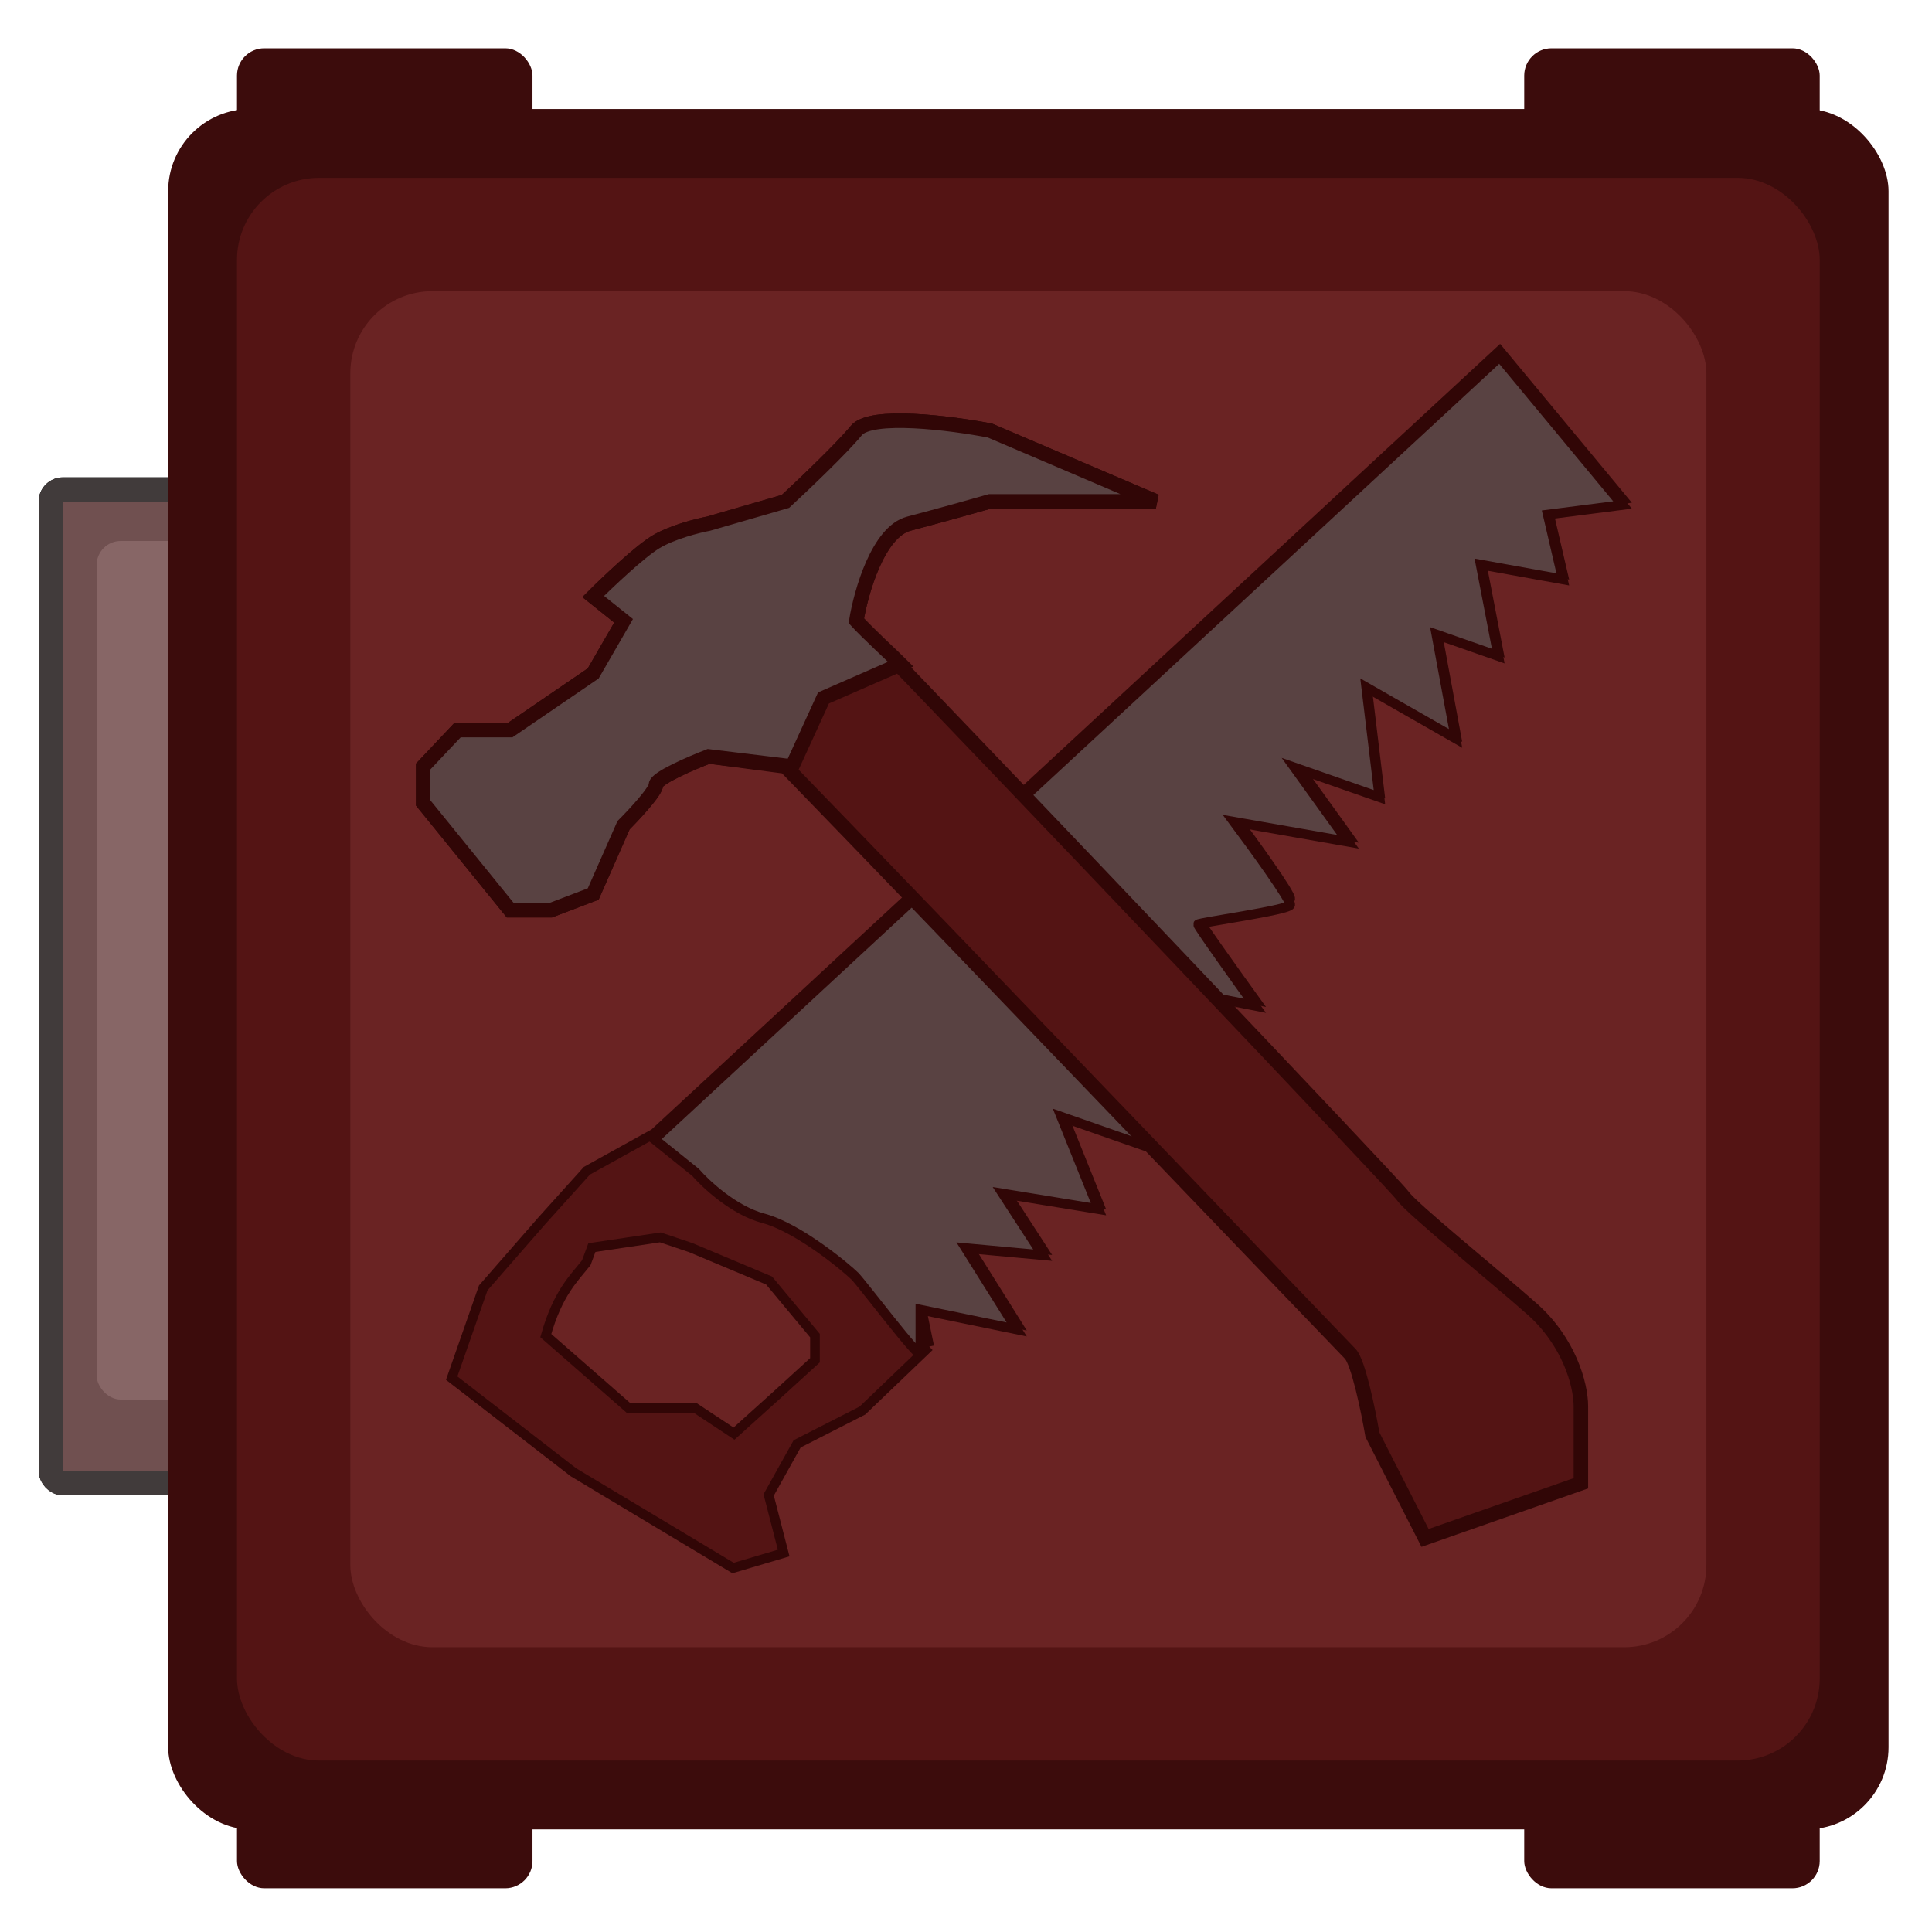 <svg width="400" height="400" viewBox="0 0 400 400" fill="none" xmlns="http://www.w3.org/2000/svg">
<rect x="8.5" y="99.336" width="81.468" height="209.751" rx="4.5" fill="#705050" stroke="black"/>
<rect x="15.33" y="115.33" width="67.807" height="177.764" rx="5" fill="#644A4A"/>
<rect x="10.5" y="101.336" width="77.468" height="205.751" rx="2.5" fill="#705050" stroke="#413B3B" stroke-width="5"/>
<rect x="20" y="112" width="67.807" height="177.764" rx="5" fill="#876666"/>
<rect x="49.066" y="347.744" width="61.179" height="43.204" rx="5.644" fill="#3C0C0C"/>
<rect x="49.066" y="10" width="61.179" height="43.204" rx="5.644" fill="#3C0C0C"/>
<rect x="315.573" y="10" width="61.179" height="43.204" rx="5.644" fill="#3C0C0C"/>
<rect x="315.573" y="347.744" width="61.179" height="43.204" rx="5.644" fill="#3C0C0C"/>
<rect x="34.818" y="22.571" width="356.182" height="356.182" rx="17" fill="#3C0C0C"/>
<rect x="49.066" y="36.818" width="327.687" height="327.687" rx="17" fill="#541414"/>
<rect x="72.532" y="60.284" width="280.755" height="280.755" rx="17" fill="#6A2323"/>
<path d="M112.201 252.723L121.512 242.389L135.485 234.65L310.486 72.649L335.931 103.327L320.441 105.311L323.559 118.731L306.548 115.661L310.199 134.611L297.38 130.13L301.361 151.661L282.864 141.084L285.601 163.825L268.021 157.679L279.086 173.055L255.464 168.908C259.476 174.283 267.423 185.254 267.116 186.133C266.732 187.232 248.167 189.784 248.039 190.15C247.936 190.443 255.849 201.512 259.818 207.009L235.592 202.24L245.999 220.674L224.593 216.068L240.238 237.155L219.728 229.985L227.426 249.117L207.594 245.883L215.875 258.642L199.945 257.183L210.498 274.025L190.557 269.931L192.391 278.792L178.546 292.051L165.038 298.936L159.147 309.51L162.251 321.538L151.775 324.642L118.758 304.839L93.519 285.33L100.049 266.651L112.201 252.723Z" fill="#541414"/>
<path d="M192.391 278.792L178.546 292.051L165.038 298.936L159.147 309.51L162.251 321.538L151.775 324.642L118.758 304.839L93.519 285.33L100.049 266.651L112.201 252.723L121.512 242.389L135.485 234.65M192.391 278.792L190.557 269.931L210.498 274.025L199.945 257.183L215.875 258.642L207.594 245.883L227.426 249.117L219.728 229.985L240.238 237.155L224.593 216.068L245.999 220.674L235.592 202.24L259.818 207.009C255.849 201.512 247.936 190.443 248.039 190.15C248.167 189.784 266.732 187.232 267.116 186.133C267.423 185.254 259.476 174.283 255.464 168.908L279.086 173.055L268.021 157.679L285.601 163.825L282.864 141.084L301.361 151.661L297.38 130.13L310.199 134.611L306.548 115.661L323.559 118.731L320.441 105.311L335.931 103.327L310.486 72.649L135.485 234.65M192.391 278.792L180.132 252.723L165.038 235.939L135.485 234.65" stroke="#310606" stroke-width="2"/>
<path d="M310.486 73.873L135.485 235.874L144 242.724C146.167 245.224 152 250.624 158 252.224C165.5 254.224 175.5 262.724 177 264.224C178.5 265.724 190.557 281.724 190.557 280.224L190.557 271.155L210.498 275.249L199.945 258.407L215.875 259.866L207.594 247.107L227.426 250.34L219.728 231.209L240.238 238.379L224.593 217.292L245.999 221.898L235.592 203.464L259.818 208.233C255.849 202.736 247.936 191.667 248.039 191.374C248.167 191.008 266.732 188.456 267.116 187.357C267.423 186.478 259.476 175.507 255.464 170.132L279.086 174.279L268.021 158.903L285.601 165.048L282.864 142.308L301.361 152.885L297.38 131.353L310.199 135.835L306.548 116.885L323.559 119.955L320.441 106.535L335.931 104.551L310.486 73.873Z" fill="#594242" stroke="#310606" stroke-width="2"/>
<path d="M113 276.526C115.514 267.639 118.9 264.582 121.381 261.441L122.544 258.3L136.718 256.186L143 258.3L159.226 265.114L168.732 276.526V281.63L160.979 288.697L151.97 296.817L144.009 291.554H130.181L113 276.526Z" fill="#6A2323" stroke="#310606" stroke-width="2"/>
<path d="M295.04 318.411L284.146 297.04C283.307 292.152 281.212 281.955 279.536 280.279C277.86 278.603 195.03 192.082 162.625 158.699L146.701 156.604C143.07 158.001 135.806 161.129 135.806 162.47C135.806 163.811 131.337 168.616 129.102 170.851L122.816 185.098L114.016 188.451H105.636L87.617 166.242V158.699L94.741 151.156H105.636L122.816 139.423L129.102 128.528L122.816 123.5C125.749 120.567 132.454 114.197 135.806 112.186C139.159 110.175 144.466 108.834 146.701 108.415L162.625 103.805C166.256 100.453 174.274 92.826 177.291 89.139C180.308 85.451 196.986 87.602 204.947 89.139L239.309 103.805H227.995H204.947C202.014 104.643 194.555 106.738 188.186 108.415C181.817 110.091 178.269 122.522 177.291 128.528C208.579 160.934 289.09 245.583 290.431 247.594C292.107 250.108 309.707 264.356 317.249 271.06C324.792 277.765 327.306 286.564 327.306 291.174V307.097L295.04 318.411Z" fill="#541414"/>
<path d="M177.291 128.528C178.269 122.522 181.817 110.091 188.186 108.415C194.555 106.738 202.014 104.643 204.947 103.805H227.995H239.309L204.947 89.139C196.986 87.602 180.308 85.451 177.291 89.139C174.274 92.826 166.256 100.453 162.625 103.805L146.701 108.415C144.466 108.834 139.159 110.175 135.806 112.186C132.454 114.197 125.749 120.567 122.816 123.5L129.102 128.528L122.816 139.423L105.636 151.156H94.741L87.617 158.699V166.242L105.636 188.451H114.016L122.816 185.098L129.102 170.851C131.337 168.616 135.806 163.811 135.806 162.47C135.806 161.129 143.07 158.001 146.701 156.604L162.625 158.699M177.291 128.528C178.269 122.522 181.817 110.091 188.186 108.415C194.555 106.738 202.014 104.643 204.947 103.805H227.995H239.309L204.947 89.139C196.986 87.602 180.308 85.451 177.291 89.139C174.274 92.826 166.256 100.453 162.625 103.805L146.701 108.415C144.466 108.834 139.159 110.175 135.806 112.186C132.454 114.197 125.749 120.567 122.816 123.5L129.102 128.528L122.816 139.423L105.636 151.156H94.741L87.617 158.699V166.242L105.636 188.451H114.016L122.816 185.098L129.102 170.851C131.337 168.616 135.806 163.811 135.806 162.47C135.806 161.129 143.07 158.001 146.701 156.604L162.625 158.699M177.291 128.528C178.269 122.522 181.817 110.091 188.186 108.415C194.555 106.738 202.014 104.643 204.947 103.805H227.995H239.309L204.947 89.139C196.986 87.602 180.308 85.451 177.291 89.139C174.274 92.826 166.256 100.453 162.625 103.805L146.701 108.415C144.466 108.834 139.159 110.175 135.806 112.186C132.454 114.197 125.749 120.567 122.816 123.5L129.102 128.528L122.816 139.423L105.636 151.156H94.741L87.617 158.699V166.242L105.636 188.451H114.016L122.816 185.098L129.102 170.851C131.337 168.616 135.806 163.811 135.806 162.47C135.806 161.129 143.07 158.001 146.701 156.604L162.625 158.699M177.291 128.528C178.269 122.522 181.817 110.091 188.186 108.415C194.555 106.738 202.014 104.643 204.947 103.805H227.995H239.309L204.947 89.139C196.986 87.602 180.308 85.451 177.291 89.139C174.274 92.826 166.256 100.453 162.625 103.805L146.701 108.415C144.466 108.834 139.159 110.175 135.806 112.186C132.454 114.197 125.749 120.567 122.816 123.5L129.102 128.528L122.816 139.423L105.636 151.156H94.741L87.617 158.699V166.242L105.636 188.451H114.016L122.816 185.098L129.102 170.851C131.337 168.616 135.806 163.811 135.806 162.47C135.806 161.129 143.07 158.001 146.701 156.604L162.625 158.699M177.291 128.528C178.269 122.522 181.817 110.091 188.186 108.415C194.555 106.738 202.014 104.643 204.947 103.805H227.995H239.309L204.947 89.139C196.986 87.602 180.308 85.451 177.291 89.139C174.274 92.826 166.256 100.453 162.625 103.805L146.701 108.415C144.466 108.834 139.159 110.175 135.806 112.186C132.454 114.197 125.749 120.567 122.816 123.5L129.102 128.528L122.816 139.423L105.636 151.156H94.741L87.617 158.699V166.242L105.636 188.451H114.016L122.816 185.098L129.102 170.851C131.337 168.616 135.806 163.811 135.806 162.47C135.806 161.129 143.07 158.001 146.701 156.604L162.625 158.699M284.146 297.04L295.04 318.411L327.306 307.097C327.306 303.326 327.306 294.861 327.306 291.174C327.306 286.564 324.792 277.765 317.249 271.06C309.707 264.356 292.107 250.108 290.431 247.594C289.09 245.583 208.579 160.934 177.291 128.528C178.269 122.522 181.817 110.091 188.186 108.415C194.555 106.738 202.014 104.643 204.947 103.805H227.995H239.309L204.947 89.139C196.986 87.602 180.308 85.451 177.291 89.139C174.274 92.826 166.256 100.453 162.625 103.805L146.701 108.415C144.466 108.834 139.159 110.175 135.806 112.186C132.454 114.197 125.749 120.567 122.816 123.5L129.102 128.528L122.816 139.423L105.636 151.156H94.741L87.617 158.699V166.242L105.636 188.451H114.016L122.816 185.098L129.102 170.851C131.337 168.616 135.806 163.811 135.806 162.47C135.806 161.129 143.07 158.001 146.701 156.604L162.625 158.699C195.03 192.082 277.86 278.603 279.536 280.279C281.212 281.955 283.307 292.152 284.146 297.04Z" stroke="#310606" stroke-width="3"/>
<path d="M188.186 108.415C181.817 110.091 178.269 122.522 177.291 128.528C179.058 130.506 185.5 136.5 186.5 137.5L170.5 144.5L164 158.699L146.701 156.604C143.07 158.001 135.806 161.129 135.806 162.47C135.806 163.811 131.337 168.616 129.102 170.851L122.816 185.098L114.016 188.451H105.636L87.617 166.242V158.699L94.741 151.156H105.636L122.816 139.423L129.102 128.528L122.816 123.5C125.749 120.567 132.454 114.197 135.806 112.186C139.159 110.175 144.466 108.834 146.701 108.415L162.625 103.805C166.256 100.453 174.274 92.826 177.291 89.139C180.308 85.451 196.986 87.602 204.947 89.139L239.309 103.805H227.995H204.947C202.014 104.643 194.555 106.738 188.186 108.415Z" fill="#594242" stroke="#310606" stroke-width="3"/>
</svg>
